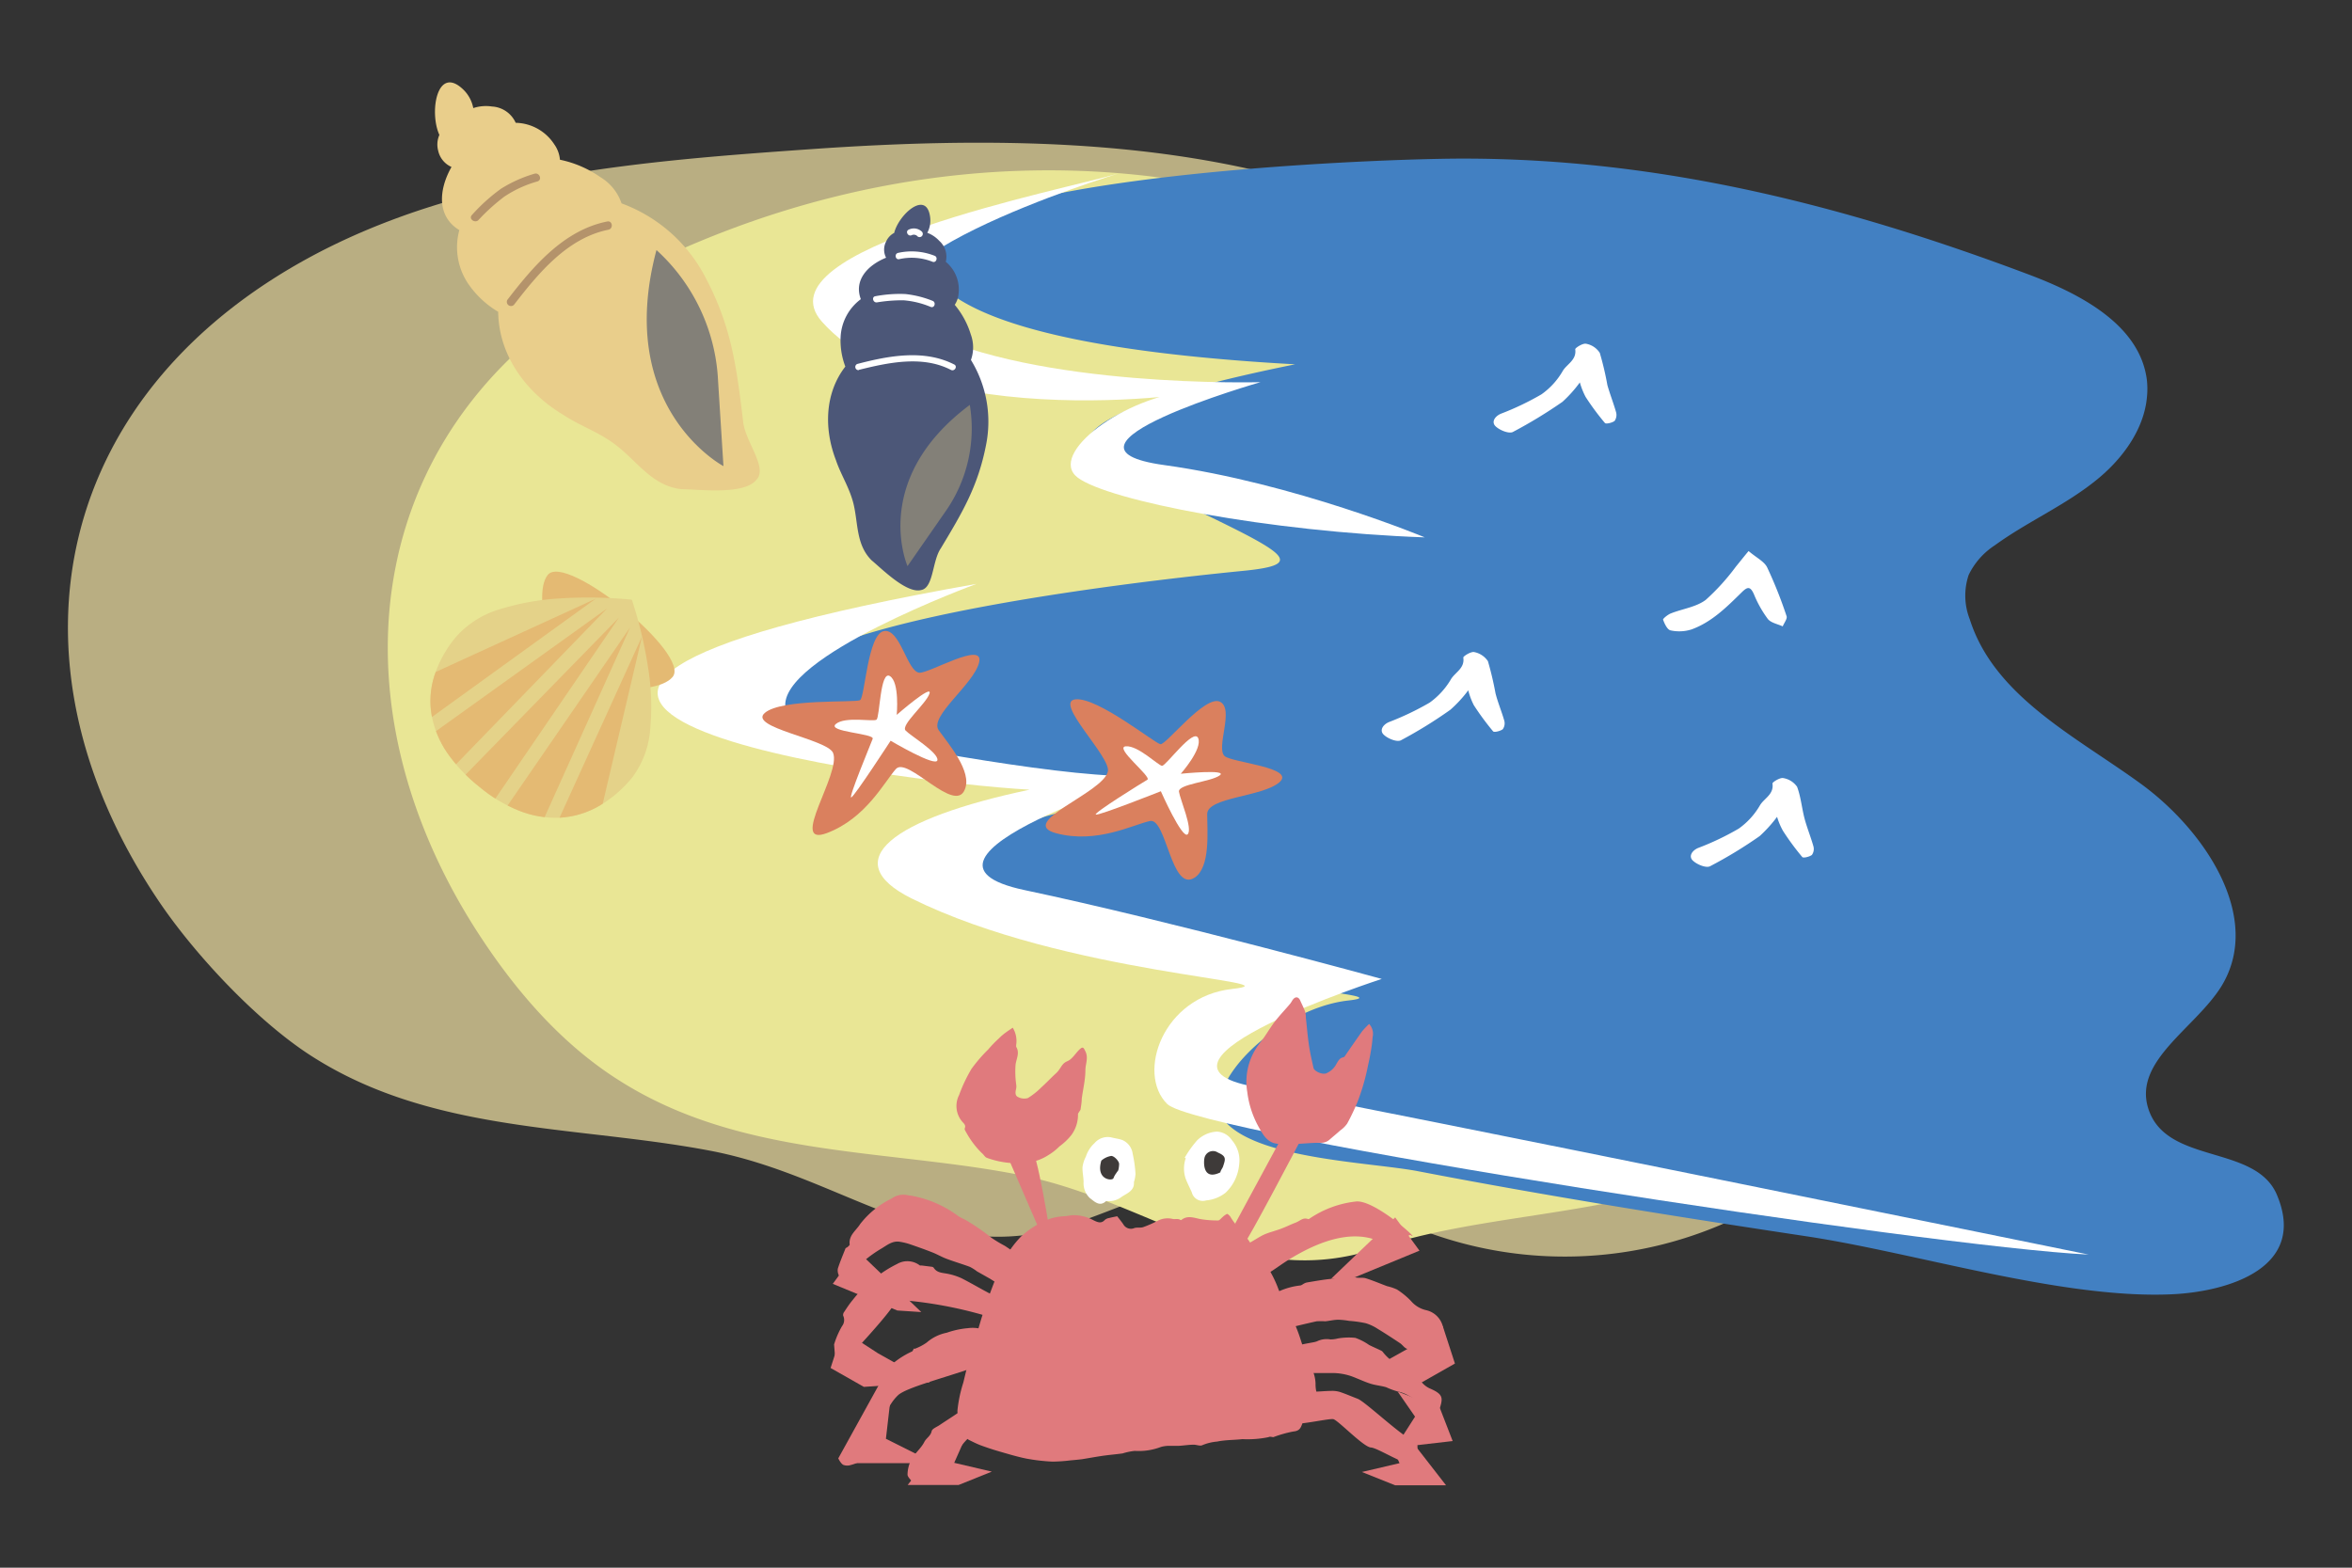 <svg xmlns="http://www.w3.org/2000/svg" xmlns:xlink="http://www.w3.org/1999/xlink" viewBox="0 0 270 180"><rect x="0" y="0" width="270" height="180" fill="#333333" stroke="none"/><defs><style>.cls-1{fill:none;}.cls-2{fill:#b9ae82;}.cls-3{fill:#e9e695;}.cls-4{fill:#4280c2;}.cls-5{fill:#fff;}.cls-6{fill:#e4ba73;}.cls-7{fill:#e4d289;}.cls-8{clip-path:url(#clip-path);}.cls-9{fill:#4c5778;}.cls-10{fill:#838078;}.cls-11{fill:#e9ce8b;}.cls-12{fill:#b4936b;}.cls-13{fill:#da805e;}.cls-14{fill:#e07a7d;}.cls-15{fill:#3e3a39;}</style><clipPath id="clip-path"><path class="cls-1" d="M74.66,83.47a27.6,27.6,0,0,0-.24-6.68,49,49,0,0,0-1.86-7.86.16.16,0,0,0-.1-.08,50.5,50.5,0,0,0-8.18-.14,28.66,28.66,0,0,0-6.66,1.17,10.86,10.86,0,0,0-5.24,3.21,13.35,13.35,0,0,0-2.53,4.54,9.53,9.53,0,0,0-.3,4.49,11.22,11.22,0,0,0,1.76,4.28A18.23,18.23,0,0,0,55,90.32a16.82,16.82,0,0,0,4.6,2.77,11.36,11.36,0,0,0,4.62.8,10.17,10.17,0,0,0,4.41-1.27,13.87,13.87,0,0,0,4-3.42A10.63,10.63,0,0,0,74.66,83.47Z"/></clipPath></defs><g id="レイヤー_2" data-name="レイヤー 2"><g id="section_1-5"><path class="cls-2" d="M76.56,131.3c-13.87-2-28.2-2.11-40.49-9.85-6.41-4-13.89-12-18.09-18.35C-.45,75.44,6.24,44.42,37.27,28.64,54.35,20,74.06,18.46,93.17,17.12c41.3-2.89,76.7,1.45,102.74,36.72,7.69,10.42,9.37,24.35,14.06,36.22,4.77,12,7.38,29.34,0,41.13-2.56,4.09-6.32,6.55-10.09,8.37a45.83,45.83,0,0,1-36,1.93c-6.53-2.38-12.87-6.28-19.64-6.62-7.23-.37-14.16,3.34-21.17,5.7-15.64,5.25-25.88-5.41-41.41-8.42C80,131.83,78.28,131.55,76.56,131.3Z"/><path class="cls-3" d="M207.66,95a51.4,51.4,0,0,1,4.26,14.35c.84,7.26-1,15.25-6.57,20-12.51,10.77-32.16,8.91-47.1,13.93-15.63,5.25-25.88-5.41-41.41-8.42-1.69-.33-3.4-.61-5.12-.86-13.87-2-28.2-2.1-40.49-9.85-6.41-4-11.57-9.83-15.77-16.14C37,80.37,41.4,47.14,72.43,31.36,101.83,16.4,135,15.42,164,29.8c5.77,2.85,11.5,6.08,15.88,10.79s7.14,10.53,9.86,16.29l15.05,31.84C205.76,90.79,206.74,92.88,207.66,95Z"/><path class="cls-4" d="M246.46,45.6a9.39,9.39,0,0,0,0-1.91c-.75-6.3-7.47-9.86-13.41-12.11-21.21-8-42.4-13.37-65.07-13.37-12.37,0-71.36,2.56-60.2,14.31,5.68,6,24.13,8.39,40.9,9.31-16.52,3.34-30.06,7.72-21,12.11,18.55,9,23.74,10.68,15.39,11.57-1.43.16-61.95,5.72-52.85,15.78,5.68,6.27,24.13,8.79,40.9,9.76-16.52,3.5-30.05,8.1-21,12.7,18.55,9.41,53,10.19,44.64,11.13S137.14,125.24,140.85,129c4.07,4.14,16.75,4.47,22,5.49,14.75,2.84,29.6,5.21,44.46,7.45,12.69,1.91,29.56,7.29,42.17,6.66,6.25-.32,15.45-3,11.9-11.41-2.47-5.85-12.72-3.42-14.77-9.92-1.72-5.45,5.37-9.19,8.38-14,4.85-7.86-1.83-17.91-9.3-23.33s-16.77-10-19.57-18.84A7.43,7.43,0,0,1,226,66a8.46,8.46,0,0,1,3-3.39c3.66-2.66,7.89-4.5,11.44-7.32C243.55,52.85,246.12,49.38,246.46,45.6Z"/><path class="cls-5" d="M163.56,61.7c-17.86-.64-36.29-4.19-39.84-6.86s5.32-9.37,13.3-10-30.09,6.26-42.67-7.91c-7.41-8.36,27.88-15.15,34-17,0,0-36.06,11-22.71,17.84s39.06,6.11,39.06,6.11-26,7.45-11.05,9.52S163.56,61.7,163.56,61.7Z"/><path class="cls-5" d="M239.77,144.05c-17.86-.85-102.23-13.77-105.78-17.29s-.52-12.33,7.46-13.21-19.1-1.6-36.82-10.4C96,98.84,102.4,94,118.2,90.67c-16-.9-83.87-9.91-6.1-23.63,0,0-22.88,8.38-21.93,14.25.19,1.16,5.75,3,7.07,3.22,12.77,2.48,32,5.79,36,4.15,0,0-32.39,10-15.62,13.54s41,10.2,41,10.2S129,122,143.9,124.76,239.77,144.05,239.77,144.05Z"/><path class="cls-6" d="M62.89,66c-2.12,2.59,1.61,12.65,1.61,12.65s10.6,1.66,12.72-.93S65,63.44,62.89,66Z"/><path class="cls-7" d="M74.66,83.47a27.6,27.6,0,0,0-.24-6.68,49,49,0,0,0-1.86-7.86.16.16,0,0,0-.1-.08,50.5,50.5,0,0,0-8.18-.14,28.66,28.66,0,0,0-6.66,1.17,10.86,10.86,0,0,0-5.24,3.21,13.35,13.35,0,0,0-2.53,4.54,9.53,9.53,0,0,0-.3,4.49,11.22,11.22,0,0,0,1.76,4.28A18.23,18.23,0,0,0,55,90.32a16.82,16.82,0,0,0,4.6,2.77,11.36,11.36,0,0,0,4.62.8,10.17,10.17,0,0,0,4.41-1.27,13.87,13.87,0,0,0,4-3.42A10.63,10.63,0,0,0,74.66,83.47Z"/><g class="cls-8"><polygon class="cls-6" points="71.05 70.91 52.37 90.05 54.08 91.64 55.97 93 71.05 70.91"/><polygon class="cls-6" points="69.68 69.87 48.6 84.99 49.72 87.14 51.06 89.09 69.68 69.87"/><polygon class="cls-6" points="68.39 68.74 46.16 78.92 46.64 81.5 47.35 83.94 68.39 68.74"/><polygon class="cls-6" points="72.33 72.04 61.68 95.69 59.35 95.02 57.17 94.09 72.33 72.04"/><polygon class="cls-6" points="73.7 73.08 68.11 96.88 65.48 96.93 62.95 96.71 73.7 73.08"/></g><path class="cls-9" d="M111.44,38.39A9.66,9.66,0,0,0,109.6,35a2.73,2.73,0,0,0,.45-1.38,4.1,4.1,0,0,0-1.48-3.56,2.42,2.42,0,0,0-.75-2.41,3.55,3.55,0,0,0-1.37-.92,3,3,0,0,0,.32-1.84c-.43-3.11-3.6-.26-4.12,1.85a2.06,2.06,0,0,0-.93,1,2,2,0,0,0,0,1.85c-2.17.88-3.71,2.62-2.9,4.76a5.75,5.75,0,0,0-2.32,4.33,8.44,8.44,0,0,0,.54,3.41c-2.33,3-2.49,7.08-1.08,10.74.56,1.67,1.52,3.09,2,4.94.57,2.27.28,4.75,2.09,6.56,1.13.93,4,3.84,5.67,3.42,1.46-.22,1.28-3.34,2.28-4.79,2.45-4.08,4.26-7.09,5.19-11.85a13.55,13.55,0,0,0-1.73-9.78A4.29,4.29,0,0,0,111.44,38.39Z"/><path class="cls-5" d="M98.58,42.47c3.39-.84,7.31-1.69,10.58,0,.42.22.8-.41.38-.62-3.47-1.77-7.54-1-11.13-.06a.37.37,0,0,0,.17.71Z"/><path class="cls-5" d="M100.67,34.72a17.53,17.53,0,0,1,3.06-.24,10.13,10.13,0,0,1,3.11.76c.45.17.65-.54.21-.7a11.68,11.68,0,0,0-3.13-.78,15.08,15.08,0,0,0-3.42.25c-.47.06-.29.77.17.71Z"/><path class="cls-5" d="M103.25,29.75a6.46,6.46,0,0,1,3.81.31c.45.15.65-.56.21-.7a7.16,7.16,0,0,0-4.19-.32c-.45.13-.28.84.17.71Z"/><path class="cls-5" d="M104.67,27a.57.57,0,0,1,.6.08.37.37,0,1,0,.53-.51,1.34,1.34,0,0,0-1.49-.2c-.42.2-.06.84.36.63Z"/><path class="cls-10" d="M104.18,65s-4.37-9.91,7.15-18.51a16.58,16.58,0,0,1-2.85,12.32Z"/><path class="cls-11" d="M68.92,20.34a12.44,12.44,0,0,0-4.64-2,3.57,3.57,0,0,0-.66-1.78A5.41,5.41,0,0,0,59.2,14.1a3.17,3.17,0,0,0-2.72-1.87,4.64,4.64,0,0,0-2.15.18,4,4,0,0,0-1.17-2.15c-3-2.85-3.91,2.65-2.72,5.23a2.74,2.74,0,0,0-.14,1.81,2.66,2.66,0,0,0,1.53,1.87c-1.51,2.67-1.67,5.7.9,7.25a7.49,7.49,0,0,0,1.13,6.32,10.89,10.89,0,0,0,3.33,3.06c.06,5,3.18,9.3,7.6,11.91,1.93,1.26,4.07,1.94,6,3.46,2.42,1.87,4.14,4.66,7.47,5,1.92,0,7.19.71,8.59-1.1,1.33-1.4-1.39-4.46-1.55-6.77C84.55,42.18,84,37.61,81.06,32a17.74,17.74,0,0,0-9.71-8.65A5.59,5.59,0,0,0,68.92,20.34Z"/><path class="cls-12" d="M59,35c2.79-3.61,6.12-7.67,10.83-8.62.61-.12.49-1.07-.12-.95-5,1-8.5,5.15-11.47,9A.48.48,0,0,0,59,35Z"/><path class="cls-12" d="M54.89,25.3a23,23,0,0,1,3-2.72,13.32,13.32,0,0,1,3.81-1.75c.59-.19.22-1.07-.36-.88a15.28,15.28,0,0,0-3.84,1.73,20.81,20.81,0,0,0-3.32,3c-.43.44.33,1,.76.58Z"/><path class="cls-10" d="M83.05,53.52s-12.54-6.63-7.69-24.81a21.68,21.68,0,0,1,7.07,15Z"/><path class="cls-13" d="M132,94.27c-2,.44-6.09,2.63-10.73,1.41s5.37-4.63,5.91-7.1c.37-1.68-6.27-8-3.73-8.28s9.13,5.07,9.77,5.15,5.11-5.69,6.82-4.88-.52,5.33.55,6.25c.85.74,8.23,1.31,6.28,3s-8.29,1.7-8.29,3.65.4,6.12-1.46,7.31C134.44,102.49,133.9,93.84,132,94.27Z"/><path class="cls-5" d="M133.4,87.93c.46,0,3.64-4.42,4.15-3.17s-2,4.08-2,4.08,5.48-.55,4.47.19-4.8,1-4.68,1.87,1.61,4.25,1,4.89-3.08-4.94-3.08-4.94-7.09,2.81-7.46,2.68,5.36-3.68,5.91-4-3.87-3.72-2.47-3.84S133,87.93,133.4,87.93Z"/><path class="cls-13" d="M102.85,88.29c-1.33,1.48-3.44,5.67-7.92,7.36s1.69-6.88.7-9.21c-.68-1.58-9.77-2.91-7.84-4.58s10.38-1.16,10.94-1.47.87-7.6,2.74-7.93,2.66,4.64,4.06,4.78c1.12.1,7.47-3.71,6.87-1.19s-5.77,6.2-4.64,7.79,3.87,4.75,3,6.8C109.63,93.55,104.18,86.81,102.85,88.29Z"/><path class="cls-5" d="M100.62,82.63c.38-.26.41-5.71,1.54-5s.78,4.45.78,4.45,4.15-3.62,3.76-2.44-3.34,3.61-2.74,4.24,3.78,2.53,3.65,3.4-5.37-2.23-5.37-2.23-4.15,6.39-4.52,6.51,2.23-6.11,2.46-6.73-5.31-.79-4.23-1.7S100.25,82.9,100.62,82.63Z"/><path class="cls-14" d="M111,164.23c-.4-.86-1.12-1.33-1.09-2.28a15.76,15.76,0,0,1,.68-3.22c.09-.38.56-2.33.59-2.41.34-1.11.7-2.22,1-3.33.2-.63.37-1.27.57-1.89.27-.83.54-1.67.85-2.48.41-1.09.81-2.18,1.31-3.22a11.5,11.5,0,0,1,2.34-3.46,10.16,10.16,0,0,1,3.42-2.05,6.69,6.69,0,0,1,1.64-.25l.73-.11a4.78,4.78,0,0,1,2.53.6c.43.2.85.4,1.27-.07a1,1,0,0,1,.49-.21c.26-.07.52-.12.92-.2.17.22.45.56.7.92a1,1,0,0,0,1.28.43c.32-.09.7,0,1-.1a12.87,12.87,0,0,0,1.66-.73,2.49,2.49,0,0,1,1.74-.21c.28.06.61-.08.89.12,0,0,.08,0,.09,0,.77-.62,1.56-.19,2.35-.08a11.8,11.8,0,0,0,1.88.13c.16,0,.33-.24.49-.37a2,2,0,0,1,.53-.38c.09,0,.28.18.38.32a7,7,0,0,0,.51.75,17.54,17.54,0,0,1,2.1,2.75c.26.37.59.69.87,1,.12.16.15.38.27.52a13.45,13.45,0,0,1,1.81,3.41c.33.67.65,1.34,1,2,.38.86.78,1.71,1.12,2.58s.53,1.61.83,2.41.61,1.28.82,2a4.14,4.14,0,0,1,.45,1.73,3.86,3.86,0,0,0,.28,1.55,2.41,2.41,0,0,1-.41,2.13.82.82,0,0,1-.41.16,1.11,1.11,0,0,0-1,.82c-.17.45-.31.79-1,.85a13.88,13.88,0,0,0-2.3.65c-.17,0-.4-.1-.55,0a11.8,11.8,0,0,1-3,.23c-1,.11-1.94.08-2.91.28a5.64,5.64,0,0,0-1.69.41c-.26.14-.68-.06-1-.05-.58,0-1.15.1-1.73.13-.37,0-.75,0-1.13,0a3.39,3.39,0,0,0-.91.13,7.14,7.14,0,0,1-3,.45,7.18,7.18,0,0,0-1.39.29c-.79.11-1.59.17-2.39.29s-1.49.25-2.24.37c-.46.06-.92.1-1.37.14a18.14,18.14,0,0,1-2.07.14,21.71,21.71,0,0,1-3-.35c-1-.2-2.05-.52-3.06-.81-.73-.21-1.45-.45-2.16-.71-.45-.17-.88-.39-1.31-.6S110.85,164.88,111,164.23Z"/><path class="cls-14" d="M105,154.87a5.81,5.81,0,0,0,1.38-.72,5,5,0,0,1,2.31-1.13,9.87,9.87,0,0,1,2.41-.52,4.18,4.18,0,0,1,2.31.35,2.49,2.49,0,0,0,.62.19c7.67,2.53-9,5.34-10.94,7.16-2.5,2.38-2,7.18-5.39,8a1.32,1.32,0,0,1-.88,0c-.3-.14-.59-.75-.59-.75L102,157a9.73,9.73,0,0,1,2.64-1.8c.12,0,.19-.25.29-.37Z"/><path class="cls-14" d="M157.17,117.57a1.66,1.66,0,0,1,.4,1.52,16.37,16.37,0,0,1-.24,1.83c-.08.48-.19,1-.29,1.43a24.81,24.81,0,0,1-1.23,4.24c-.35.82-.73,1.64-1.16,2.42a3.34,3.34,0,0,1-.8.79c-.4.36-.82.7-1.23,1.06a1.42,1.42,0,0,1-1,.35c-1.19,0-2.38.14-3.57.18a6.18,6.18,0,0,1-1.72-.12c-.9-.22-1.35-1-1.77-1.75a11,11,0,0,1-1.38-4.15,7.13,7.13,0,0,1,1.41-5.56c.63-.77,1.11-1.66,1.71-2.45s1.21-1.4,1.8-2.11c.13-.15.21-.34.33-.49.29-.37.64-.31.83.12s.4.83.56,1.26a2.56,2.56,0,0,1,.09.73c.12,1.06.2,2.13.36,3.18.12.86.33,1.7.51,2.55.08.41,1,.8,1.44.65a2.35,2.35,0,0,0,1.22-1.14c.2-.32.35-.64.76-.71a.37.37,0,0,0,.16-.1c.68-1,1.33-1.93,2-2.88A10.18,10.18,0,0,1,157.17,117.57Z"/><path class="cls-14" d="M116.26,118a2.93,2.93,0,0,1,.39,2c0,.06,0,.15,0,.19.45.71,0,1.41-.07,2.09a10.73,10.73,0,0,0,.07,2.2,1.57,1.57,0,0,1,0,.53c-.1.37-.14.78.2.94a1.51,1.51,0,0,0,1.14.13,8.1,8.1,0,0,0,1.54-1.22c.58-.52,1.12-1.1,1.7-1.63s.6-1.1,1.31-1.39c.53-.22.89-.85,1.33-1.29s.52-.27.73.17c.37.74,0,1.45,0,2.16,0,1.1-.28,2.2-.42,3.29,0,.4-.08.8-.13,1.19a.63.63,0,0,1-.13.24c-.06.12-.18.24-.17.35a3.93,3.93,0,0,1-.75,2.36,6.83,6.83,0,0,1-1.37,1.31,6.58,6.58,0,0,1-1.27,1,5.66,5.66,0,0,1-2.1.83,10.09,10.09,0,0,1-5-.52c-.23-.11-.36-.4-.57-.55a10.31,10.31,0,0,1-1.8-2.41c-.08-.12-.18-.31-.14-.41.16-.37-.1-.55-.28-.76a2.77,2.77,0,0,1-.37-3.07,18,18,0,0,1,1.42-3,17.54,17.54,0,0,1,1.92-2.23,13.86,13.86,0,0,1,1.25-1.29C115.17,118.71,115.73,118.36,116.26,118Z"/><path class="cls-14" d="M95.75,154.37a9.79,9.79,0,0,1,.91-2.1,1.15,1.15,0,0,0,.13-1.21.55.55,0,0,1,.1-.4c.31-.47.62-.95,1-1.4A13.07,13.07,0,0,1,99,148a12.81,12.81,0,0,1,1.48-1.28,13.71,13.71,0,0,1,2.5-1.59,2.35,2.35,0,0,1,2.62.17s.12,0,.19,0l1.19.15a.32.32,0,0,1,.21.12c.39.6,1,.56,1.62.69a7,7,0,0,1,1.6.52c1.25.64,2.46,1.37,3.72,2,1,.5,2.12.9,3.17,1.37a.48.48,0,0,1,.23.4,14.62,14.62,0,0,1-.36,1.45c-.05.16-.17.43-.25.43a2.47,2.47,0,0,1-.75-.21l-1.59-.62a4.3,4.3,0,0,0-.48-.24,48.28,48.28,0,0,0-11.37-2.14c1,.08-6.75,8.15-6.75,8.15Z"/><path class="cls-14" d="M118.05,148.74l-1-.4c-.81-.31-1.62-.61-2.42-.94-.36-.16-.68-.4-1-.59l-1.47-.83a5.13,5.13,0,0,0-.82-.52c-.88-.33-1.79-.59-2.66-.92-.57-.21-1.1-.53-1.67-.75-.86-.34-1.72-.64-2.59-.94a7.09,7.09,0,0,0-1.19-.28c-.87-.11-1.49.48-2.17.86a14.86,14.86,0,0,0-1.76,1.25c-.81.61-1.62,1.22-2.4,1.86-.3.24-.5.2-.61-.12a1.29,1.29,0,0,1-.11-.76c.25-.78.57-1.53.87-2.29,0-.08.17-.12.25-.19s.25-.21.24-.29c-.13-1.06.74-1.6,1.2-2.34a10.23,10.23,0,0,1,3.62-2.94,2.3,2.3,0,0,1,2-.34l.14,0a12.78,12.78,0,0,1,5.52,2.37c.37.24.8.39,1.17.64a24.93,24.93,0,0,1,2.61,1.83,15.37,15.37,0,0,0,1.54.93c1,.64,1.89,1.38,2.82,2.07.06,0,.1.1.15.14.67.56.69.57.42,1.4C118.56,147.35,118.31,148,118.05,148.74Z"/><path class="cls-14" d="M142.86,149.85l3.95-1.58a8.14,8.14,0,0,1,2.42-.67c.17,0,.33-.16.5-.24a1.15,1.15,0,0,1,.31-.11c.91-.15,1.83-.32,2.75-.41s1.8-.51,2.76-.19c.38.13.85,0,1.24.12.83.26,1.64.61,2.45.91a5.56,5.56,0,0,1,1.13.38,9,9,0,0,1,1.59,1.3,3.22,3.22,0,0,0,1.79,1.08,2.56,2.56,0,0,1,1.87,1.81,2.81,2.81,0,0,1-.41,2.24c-.39.69-1.08.84-1.67,1.15a.93.93,0,0,1-.79-.11,3.23,3.23,0,0,0-1.18-.65c-.32-.06-.56-.47-.87-.67-.84-.56-1.68-1.11-2.54-1.63a5.27,5.27,0,0,0-1.38-.65,13.65,13.65,0,0,0-1.92-.27,8.42,8.42,0,0,0-1.22-.13c-.5,0-1,.13-1.5.18a9.13,9.13,0,0,0-1,0c-1.31.29-2.61.61-3.91.93-.61.15-1.21.36-1.83.52a4.91,4.91,0,0,1-.67.08c-.58.1-.83-.32-1-.72-.31-.76-.54-1.55-.79-2.33A2,2,0,0,1,142.86,149.85Z"/><path class="cls-14" d="M161.94,141.82c-.29-.2-1.88,1.8-2.15,1.58-3.34-2.63-7.57-1.16-10.66.54-2.82,1.55-3,2.31-6.08,3.4a3.65,3.65,0,0,0-.64.35c-.32.21-.51,0-.63-.24-.31-.69-.63-1.39-.9-2.11s-.14-.88.48-1.27c.44-.29.82-.65,1.26-.94s.71-.34,1-.53c.5-.28,1-.62,1.5-.85s1.3-.43,1.94-.67,1.09-.48,1.65-.69.84-.62,1.42-.43a.14.14,0,0,0,.14,0,11.8,11.8,0,0,1,5.34-2C157.8,137.65,163.32,142.75,161.94,141.82Z"/><path class="cls-14" d="M145.22,155.55c.65-.13,1.28-.23,1.89-.4s1.39-.5,2.1-.71c.49-.14,1-.21,1.5-.31a2.49,2.49,0,0,0,.47-.12,2.53,2.53,0,0,1,1.54-.22,3.33,3.33,0,0,0,.86-.11,7.35,7.35,0,0,1,2-.07,6.5,6.5,0,0,1,1.59.82c.44.22.89.41,1.34.63a.55.55,0,0,1,.23.17,5.32,5.32,0,0,0,2,1.59,8.24,8.24,0,0,1,2.49,1.91,2.58,2.58,0,0,0,1,.73c1.37.61,1.44,1,1.07,2.18-.09.28-.21.54-.34.87-.17-.12-.36-.19-.43-.31-.32-.6-.94-.78-1.46-1.11s-.84-.57-1.28-.79a4,4,0,0,0-1.33-.53,8.28,8.28,0,0,1-1.33-.49c-.58-.17-1.2-.22-1.78-.4s-1.14-.44-1.72-.67a6.72,6.72,0,0,0-2.61-.56c-1.14,0-2.27,0-3.4,0a18.42,18.42,0,0,0-2.32.39,9.37,9.37,0,0,0-.89.31c-.71.22-1.06.08-1-.6s-.25-1.17-.21-1.77C145.2,155.87,145.21,155.74,145.22,155.55Z"/><path class="cls-14" d="M145.28,161.47c.08-.06.22-.2.27-.18.44.23.57-.15.81-.35a1.45,1.45,0,0,1,.5-.36,14.5,14.5,0,0,1,2-.66,10.22,10.22,0,0,1,1.66-.12c.77,0,1.55-.09,2.32-.1a3.09,3.09,0,0,1,1,.13c.68.23,1.34.52,2,.77.9.32,5.55,4.78,6.54,4.83.66,0,.2,2.09,0,2.48-.43.83-4.15-1.67-5-1.71s-3.75-3.11-4.31-3.25-5,1-5.79.38a8.75,8.75,0,0,0-1.5-.75C145.25,162.36,145.21,162,145.28,161.47Z"/><path class="cls-14" d="M111.9,161c.83-.57.87-.56,1.13.39a2.45,2.45,0,0,1,.11,1.86,1.17,1.17,0,0,1-.14.25c-.66.6-1.37,1.14-2,1.78s-1.29,1.62-1.94,2.42c-.36.46-.74.92-1.14,1.35-.1.11-.33.08-.46.18-.68.51-1.54.39-2.29.67a2.38,2.38,0,0,0-.44.26c-.19-.28-.56-.58-.55-.87a3.93,3.93,0,0,1,.45-1.73c.41-.72,1.12-1.28,1.48-2,.23-.45.72-.67.84-1.23.05-.28.57-.48.89-.69.89-.6,1.8-1.16,2.67-1.79a2.44,2.44,0,0,0,.53-.78C111.32,160.61,111.59,160.68,111.9,161Z"/><path class="cls-5" d="M130.17,135.73c.08,1-.82,1.29-1.41,1.69a2.34,2.34,0,0,1-1.6.49c-.06,0-.16,0-.19,0-.75.71-1.37,0-1.84-.33a2.34,2.34,0,0,1-.74-1.84c0-.58-.15-1.17-.12-1.75a3.7,3.7,0,0,1,.38-1.18,3.61,3.61,0,0,1,1-1.56,2,2,0,0,1,1.91-.66c.43.12.9.16,1.31.32a2,2,0,0,1,1.16,1.58,14.39,14.39,0,0,1,.32,2.28A3.64,3.64,0,0,1,130.17,135.73Z"/><path class="cls-5" d="M136,132.93a12.15,12.15,0,0,1,1.43-2,3.5,3.5,0,0,1,2.27-1,2.2,2.2,0,0,1,1.73,1,3.51,3.51,0,0,1,.82,2.78,5.08,5.08,0,0,1-1.55,3.23,4.19,4.19,0,0,1-2.24.89,1.3,1.3,0,0,1-1.65-.94c-.23-.51-.48-1-.69-1.53a3.6,3.6,0,0,1,0-2.38Z"/><path class="cls-15" d="M128.37,134.38c-.05.08-.16.2-.24.34a2.06,2.06,0,0,0-.3.54c-.09.38-2.08.24-1.4-2a2.27,2.27,0,0,1,1.1-.53c.32-.06.91.55.94.89A3.09,3.09,0,0,1,128.37,134.38Z"/><path class="cls-15" d="M138.26,133a1,1,0,0,1,1.51-.69l.18.09c.87.4.7.77.45,1.54-.08.23-.28.44-.31.67C138,135.63,138.19,133.33,138.26,133Z"/><path class="cls-14" d="M149.43,130.67s-6.24,11.94-6.81,12.46-.81-2.67-.81-2.67l5.71-10.56Z"/><path class="cls-14" d="M118.24,131.68c.76-.17,2.42,10.7,2.42,10.7l-.89-.13-4.08-9.42Z"/><polygon class="cls-14" points="152.79 146.84 155.55 146.65 162.95 143.6 160.16 139.78 152.79 146.84"/><polygon class="cls-14" points="165.62 152.25 167.02 156.56 163.2 158.73 155.62 158.21 161.57 154.88 165.62 152.25"/><polygon class="cls-14" points="165.28 161.64 166.76 165.46 160.16 166.22 162.44 162.66 160.44 159.77 165.28 161.64"/><polygon class="cls-14" points="162.44 165.96 166 170.54 160.16 170.54 156.34 169.01 160.66 168 158.63 163.42 162.44 165.96"/><polygon class="cls-14" points="105.76 150.65 103.01 150.47 95.6 147.41 98.4 143.6 105.76 150.65"/><polygon class="cls-14" points="96.74 152.75 95.35 157.07 99.17 159.24 106.75 158.72 100.8 155.39 96.74 152.75"/><polygon class="cls-14" points="98.86 164.18 97.38 168 107.29 168 101.7 165.2 102.46 158.59 98.86 164.18"/><polygon class="cls-14" points="107.76 165.92 104.2 170.5 110.05 170.5 113.86 168.97 109.54 167.96 111.57 163.38 107.76 165.92"/><path class="cls-5" d="M204,93.79A15.52,15.52,0,0,1,202,96a50.76,50.76,0,0,1-5.69,3.46c-.46.24-1.54-.21-2-.67s-.11-1.1.61-1.42a30.92,30.92,0,0,0,4.68-2.23,8.48,8.48,0,0,0,2.45-2.7c.49-.79,1.61-1.24,1.42-2.48,0-.16.88-.71,1.25-.62a2.42,2.42,0,0,1,1.58,1c.44,1.17.54,2.47.87,3.7.27,1,.7,2.06,1,3.12a1.17,1.17,0,0,1-.17,1c-.28.22-1,.39-1.11.24a29.45,29.45,0,0,1-2.21-3A8.08,8.08,0,0,1,204,93.79Z"/><path class="cls-5" d="M181.36,43.91a14.63,14.63,0,0,1-2,2.23,54.28,54.28,0,0,1-5.69,3.46c-.46.23-1.54-.21-2-.67s-.11-1.1.61-1.42a31.8,31.8,0,0,0,4.67-2.23,8.43,8.43,0,0,0,2.46-2.71c.48-.78,1.6-1.24,1.42-2.47,0-.16.88-.72,1.25-.63a2.37,2.37,0,0,1,1.57,1.05,34.74,34.74,0,0,1,.87,3.69c.28,1,.7,2.07,1,3.12a1.2,1.2,0,0,1-.17,1c-.28.22-1,.38-1.11.24a29.16,29.16,0,0,1-2.22-3A8.61,8.61,0,0,1,181.36,43.91Z"/><path class="cls-5" d="M168.55,79.26a14.62,14.62,0,0,1-2.05,2.23A51.55,51.55,0,0,1,160.82,85c-.47.24-1.55-.21-2-.67s-.11-1.1.62-1.42a32.29,32.29,0,0,0,4.67-2.23,8.74,8.74,0,0,0,2.46-2.7c.48-.79,1.6-1.25,1.41-2.48,0-.16.88-.71,1.25-.63a2.46,2.46,0,0,1,1.58,1.05,37.37,37.37,0,0,1,.87,3.69c.27,1.06.7,2.07,1,3.12a1.16,1.16,0,0,1-.17,1c-.28.22-1,.39-1.11.24a30.62,30.62,0,0,1-2.21-3A8,8,0,0,1,168.55,79.26Z"/><path class="cls-5" d="M200.73,63.27c.92.78,1.79,1.19,2.13,1.87a50.22,50.22,0,0,1,2.23,5.6c.11.3-.28.78-.44,1.18-.58-.27-1.35-.4-1.71-.85a13,13,0,0,1-1.6-2.85c-.42-.93-.74-.86-1.41-.2-1.71,1.68-3.43,3.41-5.75,4.25a4.64,4.64,0,0,1-2.4.11c-.38-.07-.7-.77-.87-1.24,0-.12.54-.57.9-.71,1.33-.53,2.89-.72,4-1.55a25.48,25.48,0,0,0,3.47-3.83C199.7,64.54,200.12,64,200.73,63.27Z"/><rect class="cls-1" width="270" height="180"/></g></g></svg>